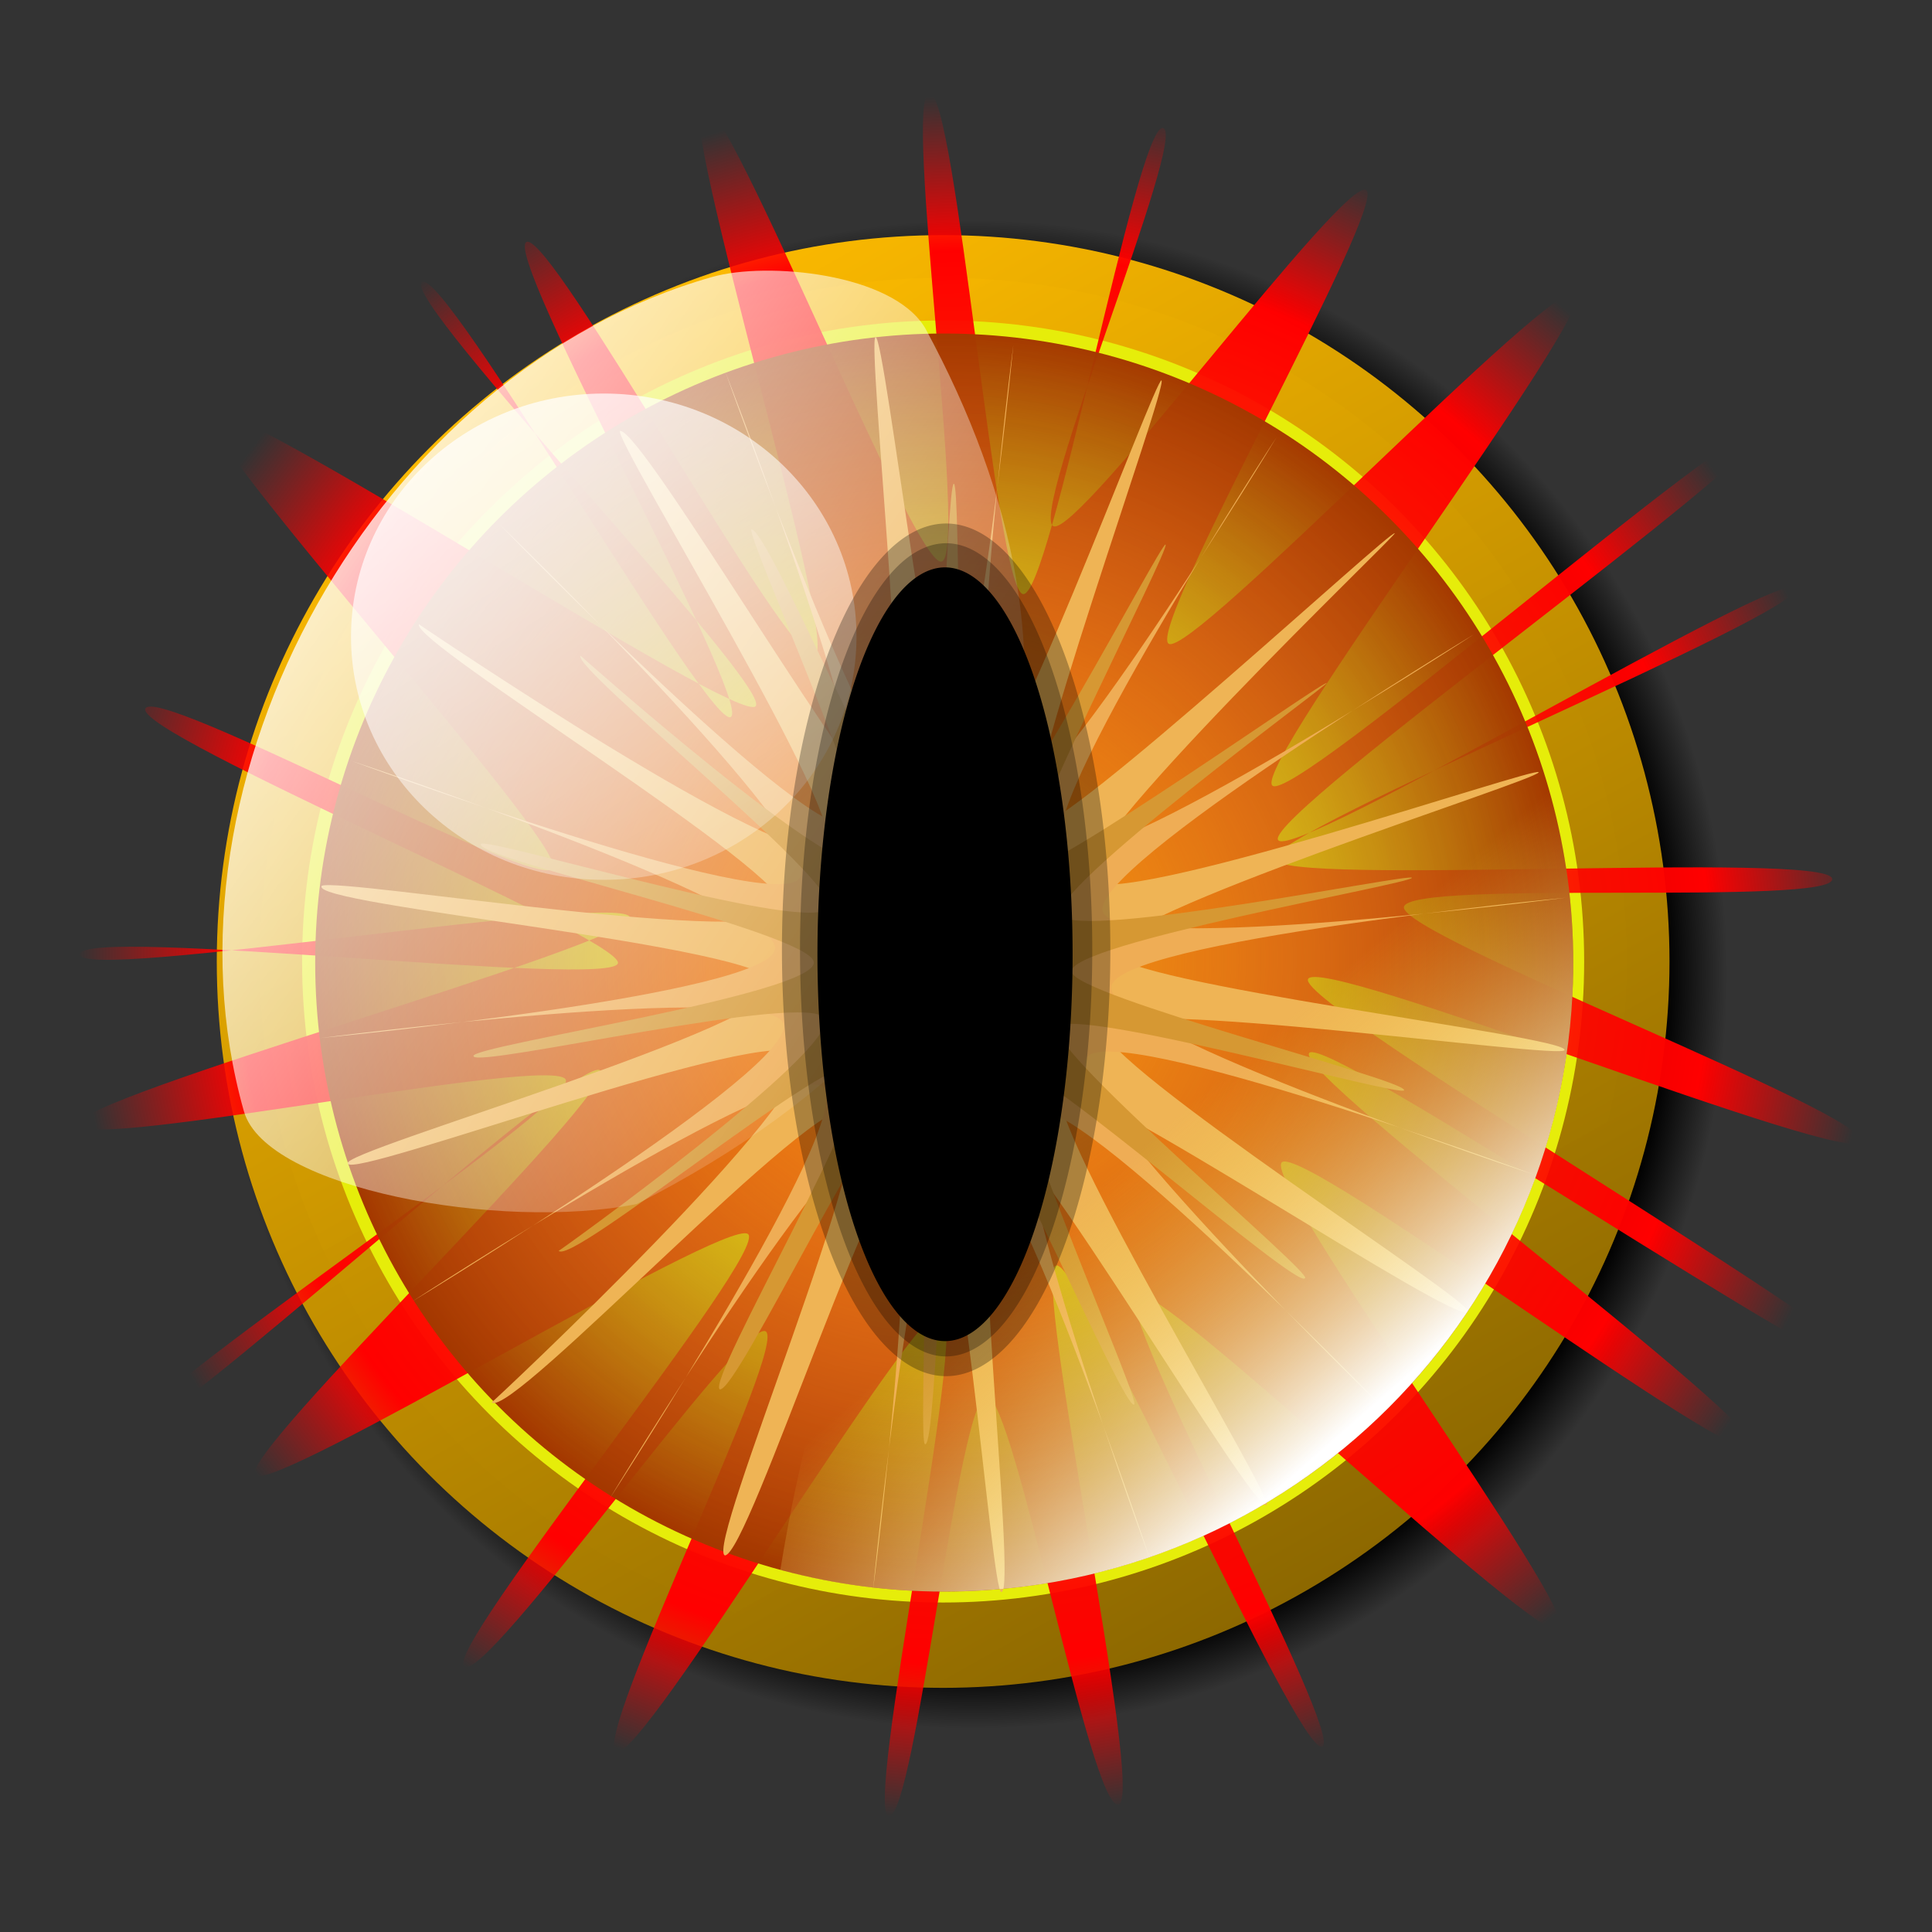 <?xml version="1.0" encoding="UTF-8" standalone="no"?>
<!-- Created with Inkscape (http://www.inkscape.org/) -->

<svg
   xmlns:dc="http://purl.org/dc/elements/1.1/"
   xmlns:cc="http://creativecommons.org/ns#"
   xmlns:rdf="http://www.w3.org/1999/02/22-rdf-syntax-ns#"
   xmlns:svg="http://www.w3.org/2000/svg"
   xmlns="http://www.w3.org/2000/svg"
   xmlns:xlink="http://www.w3.org/1999/xlink"
   xmlns:sodipodi="http://sodipodi.sourceforge.net/DTD/sodipodi-0.dtd"
   xmlns:inkscape="http://www.inkscape.org/namespaces/inkscape"
   width="255"
   height="255"
   viewBox="0 0 67.469 67.469"
   version="1.1"
   id="svg8"
   inkscape:version="0.92.5 (2060ec1f9f, 2020-04-08)"
   sodipodi:docname="facebook.svg">
  <rect x="0" y="0" width="67.469" height="67.469" fill="#333333" stroke="none"/>
  <defs
     id="defs2">
    <linearGradient
       inkscape:collect="always"
       id="linearGradient854">
      <stop
         style="stop-color:#ff0000;stop-opacity:0.376"
         offset="0"
         id="stop850" />
      <stop
         id="stop858"
         offset="0.82"
         style="stop-color:#ff0000;stop-opacity:1" />
      <stop
         style="stop-color:#ff0000;stop-opacity:0"
         offset="1"
         id="stop852" />
    </linearGradient>
    <linearGradient
       inkscape:collect="always"
       id="linearGradient847">
      <stop
         style="stop-color:#ffffff;stop-opacity:0.747"
         offset="0"
         id="stop843" />
      <stop
         style="stop-color:#ffffff;stop-opacity:0.188"
         offset="1"
         id="stop845" />
    </linearGradient>
    <linearGradient
       inkscape:collect="always"
       id="linearGradient966">
      <stop
         style="stop-color:#000000;stop-opacity:1;"
         offset="0"
         id="stop962" />
      <stop
         id="stop970"
         offset="0.919"
         style="stop-color:#000000;stop-opacity:0.995" />
      <stop
         style="stop-color:#000000;stop-opacity:0;"
         offset="1"
         id="stop964" />
    </linearGradient>
    <linearGradient
       inkscape:collect="always"
       id="linearGradient935">
      <stop
         style="stop-color:#ffffff;stop-opacity:0"
         offset="0"
         id="stop931" />
      <stop
         style="stop-color:#ffffff;stop-opacity:0.774"
         offset="1"
         id="stop933" />
    </linearGradient>
    <linearGradient
       id="linearGradient893-3"
       inkscape:collect="always">
      <stop
         id="stop917"
         offset="0"
         style="stop-color:#f2dd46;stop-opacity:0" />
      <stop
         id="stop919"
         offset="1"
         style="stop-color:#ffffff;stop-opacity:1" />
    </linearGradient>
    <linearGradient
       inkscape:collect="always"
       id="linearGradient893-3-6">
      <stop
         style="stop-color:#f2dd46;stop-opacity:0"
         offset="0"
         id="stop889" />
      <stop
         style="stop-color:#a43800;stop-opacity:1"
         offset="1"
         id="stop891" />
    </linearGradient>
    <linearGradient
       inkscape:collect="always"
       id="linearGradient883">
      <stop
         style="stop-color:#8d6800;stop-opacity:1"
         offset="0"
         id="stop879" />
      <stop
         style="stop-color:#febb00;stop-opacity:0.989"
         offset="1"
         id="stop881" />
    </linearGradient>
    <linearGradient
       inkscape:collect="always"
       xlink:href="#linearGradient883"
       id="linearGradient885"
       x1="44.574"
       y1="290.759"
       x2="15.375"
       y2="238.897"
       gradientUnits="userSpaceOnUse"
       gradientTransform="matrix(0.851,0,0,0.851,6.216,38.362)" />
    <radialGradient
       inkscape:collect="always"
       xlink:href="#linearGradient893-3-6"
       id="radialGradient895"
       cx="31.425"
       cy="263.993"
       fx="31.425"
       fy="263.993"
       r="25.799"
       gradientUnits="userSpaceOnUse"
       gradientTransform="matrix(0.851,0,0,0.851,6.216,38.362)" />
    <linearGradient
       inkscape:collect="always"
       xlink:href="#linearGradient893-3"
       id="linearGradient924"
       x1="37.71"
       y1="273.311"
       x2="47.115"
       y2="284.035"
       gradientUnits="userSpaceOnUse"
       gradientTransform="matrix(0.851,0,0,0.851,6.216,38.362)" />
    <linearGradient
       inkscape:collect="always"
       xlink:href="#linearGradient935"
       id="linearGradient929"
       gradientUnits="userSpaceOnUse"
       x1="28.623"
       y1="261.514"
       x2="49.827"
       y2="286.72"
       gradientTransform="matrix(-0.819,0.232,-0.232,-0.819,119.512,471.97)" />
    <radialGradient
       inkscape:collect="always"
       xlink:href="#linearGradient966"
       id="radialGradient968"
       cx="33.095"
       cy="264.96"
       fx="33.095"
       fy="264.96"
       r="30.458"
       gradientUnits="userSpaceOnUse"
       gradientTransform="matrix(0.865,0,0,0.865,5.357,34.369)" />
    <linearGradient
       inkscape:collect="always"
       xlink:href="#linearGradient847"
       id="linearGradient849"
       x1="16.151"
       y1="238.977"
       x2="28.663"
       y2="258.965"
       gradientUnits="userSpaceOnUse"
       gradientTransform="matrix(0.837,0,0,0.837,5.534,42.962)" />
    <radialGradient
       inkscape:collect="always"
       xlink:href="#linearGradient854"
       id="radialGradient856"
       cx="34.042"
       cy="262.866"
       fx="34.042"
       fy="262.866"
       r="31.322"
       gradientTransform="matrix(1,0,0,0.961,0,10.361)"
       gradientUnits="userSpaceOnUse" />
  </defs>
  <sodipodi:namedview
     id="base"
     pagecolor="#001eff"
     bordercolor="#666666"
     borderopacity="1.0"
     inkscape:pageopacity="0"
     inkscape:pageshadow="2"
     inkscape:zoom="3.454902"
     inkscape:cx="127.5"
     inkscape:cy="127.5"
     inkscape:document-units="mm"
     inkscape:current-layer="layer1"
     showgrid="false"
     inkscape:snap-to-guides="false"
     inkscape:snap-grids="false"
     inkscape:snap-others="false"
     inkscape:object-nodes="false"
     inkscape:snap-nodes="false"
     inkscape:snap-global="false"
     inkscape:window-width="1920"
     inkscape:window-height="1056"
     inkscape:window-x="0"
     inkscape:window-y="0"
     inkscape:window-maximized="1"
     units="px" />
  <g
     inkscape:label="Layer 1"
     inkscape:groupmode="layer"
     id="layer1"
     transform="translate(0,-229.531)">
    <circle
       style="opacity:1;fill:url(#radialGradient968);fill-opacity:1;fill-rule:nonzero;stroke:none;stroke-width:3.127;stroke-linecap:round;stroke-linejoin:round;stroke-miterlimit:4;stroke-dasharray:none;stroke-dashoffset:0;stroke-opacity:1"
       id="path960"
       cx="33.984"
       cy="263.557"
       r="26.346" />
    <circle
       style="opacity:1;fill:#e6ed0a;fill-opacity:1;fill-rule:nonzero;stroke:url(#linearGradient885);stroke-width:2.98;stroke-linecap:round;stroke-linejoin:round;stroke-miterlimit:4;stroke-dasharray:none;stroke-dashoffset:0;stroke-opacity:1"
       id="path877"
       cx="32.936"
       cy="263.108"
       r="23.876" />
    <path
       style="opacity:1;fill:url(#radialGradient856);fill-opacity:1;fill-rule:nonzero;stroke:none;stroke-width:3.5;stroke-linecap:round;stroke-linejoin:round;stroke-miterlimit:4;stroke-dasharray:none;stroke-dashoffset:0;stroke-opacity:1"
       inkscape:transform-center-x="-0.10656732"
       inkscape:transform-center-y="0.10656733"
       d="m 14.735,239.385 c 0.788,-0.573 10.157,15.85 10.799,15.173 0.642,-0.677 -8.013,-16.2 -7.146,-16.578 0.867,-0.377 9.157,14.803 10.067,14.451 0.91,-0.352 -4.904,-19.14 -3.946,-19.304 0.958,-0.164 7.375,16.113 8.359,16.017 0.984,-0.095 -1.342,-16.256 -0.416,-16.366 0.927,-0.109 2.322,17.314 3.271,17.499 0.949,0.185 3.97,-16.412 4.887,-16.275 0.917,0.137 -4.721,13.559 -3.818,13.907 0.904,0.348 10.169,-12.261 10.92,-11.74 0.751,0.521 -7.708,15.345 -6.898,15.843 0.81,0.497 13.481,-12.878 14.243,-12.259 0.761,0.619 -11.254,16.418 -10.631,17.204 0.623,0.786 16.57,-13.199 17.044,-12.397 0.474,0.802 -17.165,13.348 -16.843,14.291 0.322,0.942 17.844,-9.66 18.082,-8.77 0.238,0.89 -18.343,8.484 -18.201,9.449 0.143,0.966 19.277,-0.285 19.474,0.685 0.197,0.971 -14.834,0.011 -14.955,0.993 -0.121,0.982 16.23,7.222 15.97,8.182 -0.261,0.959 -19.017,-6.601 -19.321,-5.66 -0.304,0.942 20.031,12.81 19.682,13.688 -0.349,0.878 -19.141,-11.881 -19.641,-11.11 -0.501,0.771 16.036,12.972 15.519,13.801 -0.517,0.83 -15.791,-10.691 -16.474,-9.985 -0.683,0.706 10.476,15.762 9.74,16.343 -0.736,0.581 -14.097,-12.327 -14.862,-11.771 -0.765,0.556 7.406,15.606 6.525,15.833 -0.882,0.226 -8.384,-16.97 -9.278,-16.806 -0.894,0.164 3.139,18.674 2.168,18.83 -0.971,0.156 -3.624,-14.187 -4.595,-14.274 -0.971,-0.087 -2.497,14.676 -3.413,14.671 -0.916,-0.005 2.778,-17.273 1.866,-17.633 -0.912,-0.359 -10.52,15.838 -11.395,15.389 -0.875,-0.448 6.095,-14.357 5.207,-14.688 -0.888,-0.332 -9.67,12.224 -10.512,11.723 -0.842,-0.501 10.729,-14.557 9.903,-15.119 C 25.293,272.062 9.561,281.708 8.907,281.053 8.252,280.398 21.557,267.68 20.964,266.92 20.371,266.159 5.144,280.26 4.681,279.43 4.218,278.599 20.028,268.185 19.762,267.247 c -0.266,-0.939 -16.731,2.495 -17.038,1.569 -0.307,-0.926 19.413,-6.313 19.275,-7.244 -0.138,-0.931 -19.287,2.28 -19.213,1.284 0.074,-0.997 18.762,1.224 18.794,0.3 0.032,-0.924 -16.795,-7.947 -16.506,-8.87 0.288,-0.923 13.825,6.464 14.241,5.558 C 19.73,258.937 6.744,244.738 7.285,243.907 7.826,243.076 25.89,254.959 26.394,254.186 26.899,253.412 13.947,239.958 14.735,239.385 Z"
       id="path847"
       inkscape:connector-curvature="0"
       sodipodi:nodetypes="ccssscccccsccsccccccssccsscscsscccccsccscsccsccscsc" />
    <circle
       style="opacity:1;fill:url(#radialGradient895);fill-opacity:1;fill-rule:nonzero;stroke:none;stroke-width:3.113;stroke-linecap:round;stroke-linejoin:round;stroke-miterlimit:4;stroke-dasharray:none;stroke-dashoffset:0;stroke-opacity:1"
       id="path887"
       cx="32.974"
       cy="263.145"
       r="21.967" />
    <path
       sodipodi:nodetypes="cccscccscscccccccscccscscsccc"
       inkscape:connector-curvature="0"
       id="path900"
       d="m 21.649,244.579 c 0.781,-0.098 8.721,13.542 9.443,13.139 0.884,-0.374 -0.835,-16.35 -0.516,-16.414 0.331,-0.066 2.146,15.925 3.134,16.17 1.135,0.282 6.655,-14.788 6.85,-14.659 0.246,0.184 -5.208,15.085 -4.384,15.575 1.059,0.151 12.454,-10.428 12.532,-10.235 0.043,0.085 -11.587,11.178 -10.708,12.13 0.969,1.048 15.823,-4.06 15.731,-3.784 0,0.274 -15.24,5.029 -14.91,6.283 0.289,1.1 15.913,2.926 15.815,3.416 0,0.359 -15.596,-1.888 -16.16,-0.809 -0.039,1.307 13.24,9.751 12.767,9.94 -0.282,0.565 -13.359,-8.23 -14.208,-7.74 -0.595,1.122 7.612,14.495 7.19,14.495 -0.462,0.277 -8.441,-13.322 -9.443,-13.139 -1.117,0.505 0.761,16.179 0.189,16.179 -0.361,0.12 -1.451,-15.578 -2.807,-15.935 -1.27,-0.334 -6.018,14.658 -6.85,14.658 -0.696,-0.278 5.481,-14.79 4.384,-15.575 -1.134,-0.712 -11.811,10.811 -12.532,10.235 0.022,0.014 11.556,-10.797 10.708,-12.13 -0.773,-1.215 -15.588,4.357 -15.731,3.784 -0.285,-0.427 15.221,-4.843 14.91,-6.283 -0.288,-1.335 -16.359,-2.737 -15.815,-3.416 0.716,-0.287 15.88,2.248 16.16,0.809 0.242,-1.245 -13.025,-9.294 -12.767,-9.94 0,0 13.043,8.862 14.208,7.74 0.951,-0.692 -7.373,-14.128 -7.19,-14.495 z"
       style="opacity:1;fill:#efb455;fill-opacity:1;fill-rule:nonzero;stroke:none;stroke-width:2.94;stroke-linecap:round;stroke-linejoin:round;stroke-miterlimit:4;stroke-dasharray:none;stroke-dashoffset:0;stroke-opacity:1" />
    <path
       style="opacity:1;fill:#efad55;fill-opacity:1;fill-rule:nonzero;stroke:none;stroke-width:2.94;stroke-linecap:round;stroke-linejoin:round;stroke-miterlimit:4;stroke-dasharray:none;stroke-dashoffset:0;stroke-opacity:1"
       d="m 17.459,247.855 c 0,0 10.963,11.334 12.333,10.473 1.37,-0.861 -4.459,-15.806 -4.459,-15.806 0,0 5.334,15.118 6.942,14.937 1.608,-0.181 3.112,-15.878 3.112,-15.878 0,0 -2.026,15.638 -0.499,16.172 1.527,0.534 9.693,-12.955 9.693,-12.955 0,0 -8.61,13.21 -7.466,14.354 1.144,1.144 14.354,-7.466 14.354,-7.466 0,0 -13.489,8.166 -12.955,9.693 0.534,1.527 16.172,-0.499 16.172,-0.499 0,0 -15.697,1.505 -15.878,3.112 -0.181,1.608 14.787,6.567 14.787,6.567 0,0 -14.795,-5.455 -15.656,-4.085 -0.861,1.37 10.473,12.333 10.473,12.333 0,0 -10.963,-11.334 -12.333,-10.473 -1.37,0.861 4.085,15.656 4.085,15.656 0,0 -4.96,-14.968 -6.567,-14.787 -1.608,0.181 -3.112,15.878 -3.112,15.878 0,0 2.026,-15.638 0.499,-16.172 -1.527,-0.534 -9.693,12.955 -9.693,12.955 0,0 8.61,-13.21 7.466,-14.354 -1.144,-1.144 -14.354,7.466 -14.354,7.466 0,0 13.489,-8.166 12.955,-9.693 -0.534,-1.527 -16.172,0.499 -16.172,0.499 0,0 15.697,-1.505 15.878,-3.112 0.181,-1.608 -14.787,-6.567 -14.787,-6.567 0,0 14.795,5.455 15.656,4.085 0.861,-1.37 -10.473,-12.333 -10.473,-12.333 z"
       id="path897"
       inkscape:connector-curvature="0"
       sodipodi:nodetypes="cccscccscscccccccscccscscsccc" />
    <path
       style="opacity:1;fill:#d69833;fill-opacity:1;fill-rule:nonzero;stroke:none;stroke-width:2.24;stroke-linecap:round;stroke-linejoin:round;stroke-miterlimit:4;stroke-dasharray:none;stroke-dashoffset:0;stroke-opacity:1"
       d="m 26.24,248.017 c 0.6,0.003 5.255,11.091 5.84,10.858 0.705,-0.196 0.98,-12.436 1.228,-12.453 0.257,-0.017 0.052,12.244 0.775,12.527 0.83,0.325 6.486,-10.518 6.62,-10.401 0.167,0.163 -5.422,10.885 -4.848,11.336 0.785,0.219 10.438,-6.652 10.477,-6.498 0.024,0.069 -9.857,7.304 -9.286,8.11 0.629,0.887 12.356,-1.508 12.259,-1.309 -0.027,0.207 -12.011,2.298 -11.885,3.278 0.11,0.859 11.735,3.779 11.613,4.14 -0.035,0.271 -11.598,-2.963 -12.13,-2.204 -0.158,0.984 9.043,8.672 8.667,8.769 -0.269,0.399 -9.282,-7.535 -9.973,-7.249 -0.56,0.789 4.323,11.702 4.004,11.661 -0.376,0.164 -5.065,-10.898 -5.84,-10.858 -0.894,0.272 -1.019,12.299 -1.452,12.243 -0.285,0.055 0.439,-11.913 -0.551,-12.316 -0.926,-0.377 -5.992,10.483 -6.62,10.401 -0.499,-0.279 5.599,-10.635 4.848,-11.336 -0.787,-0.65 -9.99,7.005 -10.477,6.498 0.015,0.013 9.796,-7.019 9.286,-8.11 -0.465,-0.994 -12.207,1.756 -12.259,1.309 -0.173,-0.351 11.978,-2.16 11.885,-3.278 -0.086,-1.037 -12.091,-3.68 -11.613,-4.14 0.57,-0.146 11.777,3.264 12.13,2.204 0.305,-0.917 -8.925,-8.306 -8.667,-8.769 0,0 8.981,7.981 9.973,7.249 0.787,-0.429 -4.179,-11.401 -4.004,-11.661 z"
       id="path902"
       inkscape:connector-curvature="0"
       sodipodi:nodetypes="cccscccscscccccccscccscscsccc" />
    <path
       style="opacity:1;fill:url(#linearGradient924);fill-opacity:1;fill-rule:nonzero;stroke:none;stroke-width:3.113;stroke-linecap:round;stroke-linejoin:round;stroke-miterlimit:4;stroke-dasharray:none;stroke-dashoffset:0;stroke-opacity:1"
       d="m 54.941,263.145 c 1e-6,12.132 -9.835,21.967 -21.967,21.967 -1.98,0 -3.899,-0.262 -5.724,-0.753 2.591,-15.923 10.216,-26.033 26.194,-29.201 0.967,2.476 1.497,5.17 1.497,7.987 z"
       id="circle915"
       inkscape:connector-curvature="0"
       sodipodi:nodetypes="ssccs" />
    <path
       sodipodi:nodetypes="ssccs"
       inkscape:connector-curvature="0"
       id="path927"
       d="M 8.518,268.341 C 5.216,256.667 13.2,242.505 24.874,239.202 c 1.905,-0.539 6.293,-0.136 7.435,1.786 6.407,11.836 4.442,23.191 -10.071,30.589 -4.748,0.95 -12.952,-0.525 -13.719,-3.236 z"
       style="opacity:1;fill:url(#linearGradient929);fill-opacity:1;fill-rule:nonzero;stroke:none;stroke-width:3.113;stroke-linecap:round;stroke-linejoin:round;stroke-miterlimit:4;stroke-dasharray:none;stroke-dashoffset:0;stroke-opacity:1"
       inkscape:transform-center-x="11.138999"
       inkscape:transform-center-y="-4.4216136" />
    <ellipse
       style="opacity:1;fill:url(#linearGradient849);fill-opacity:1;fill-rule:nonzero;stroke:none;stroke-width:3.331;stroke-linecap:round;stroke-linejoin:round;stroke-miterlimit:4;stroke-dasharray:none;stroke-dashoffset:0;stroke-opacity:1"
       id="path937"
       cx="21.084"
       cy="251.765"
       rx="8.826"
       ry="8.491" />
    <path
       style="opacity:1;fill:#000000;fill-opacity:1;fill-rule:nonzero;stroke:none;stroke-width:4.232;stroke-linecap:round;stroke-linejoin:round;stroke-miterlimit:4;stroke-dasharray:none;stroke-dashoffset:0;stroke-opacity:1"
       d="m 37.457,262.855 a 4.455,13.51 0 0 1 -4.455,13.51 4.455,13.51 0 0 1 -4.455,-13.51 4.455,13.51 0 0 1 4.455,-13.51 4.455,13.51 0 0 1 4.455,13.51 z"
       id="path939" />
    <path
       id="path854"
       d="m 38.144,262.701 a 5.103,14.199 0 0 1 -5.103,14.199 5.103,14.199 0 0 1 -5.103,-14.199 5.103,14.199 0 0 1 5.103,-14.199 5.103,14.199 0 0 1 5.103,14.199 z"
       style="opacity:1;fill:#000000;fill-opacity:0.28;fill-rule:nonzero;stroke:none;stroke-width:4.644;stroke-linecap:round;stroke-linejoin:round;stroke-miterlimit:4;stroke-dasharray:none;stroke-dashoffset:0;stroke-opacity:1"
       inkscape:connector-curvature="0" />
    <path
       inkscape:connector-curvature="0"
       style="opacity:1;fill:#000000;fill-opacity:0.28;fill-rule:nonzero;stroke:none;stroke-width:5.041;stroke-linecap:round;stroke-linejoin:round;stroke-miterlimit:4;stroke-dasharray:none;stroke-dashoffset:0;stroke-opacity:1"
       d="m 38.775,262.701 a 5.734,14.888 0 0 1 -5.734,14.888 5.734,14.888 0 0 1 -5.734,-14.888 5.734,14.888 0 0 1 5.734,-14.888 5.734,14.888 0 0 1 5.734,14.888 z"
       id="path856" />
  </g>
</svg>
